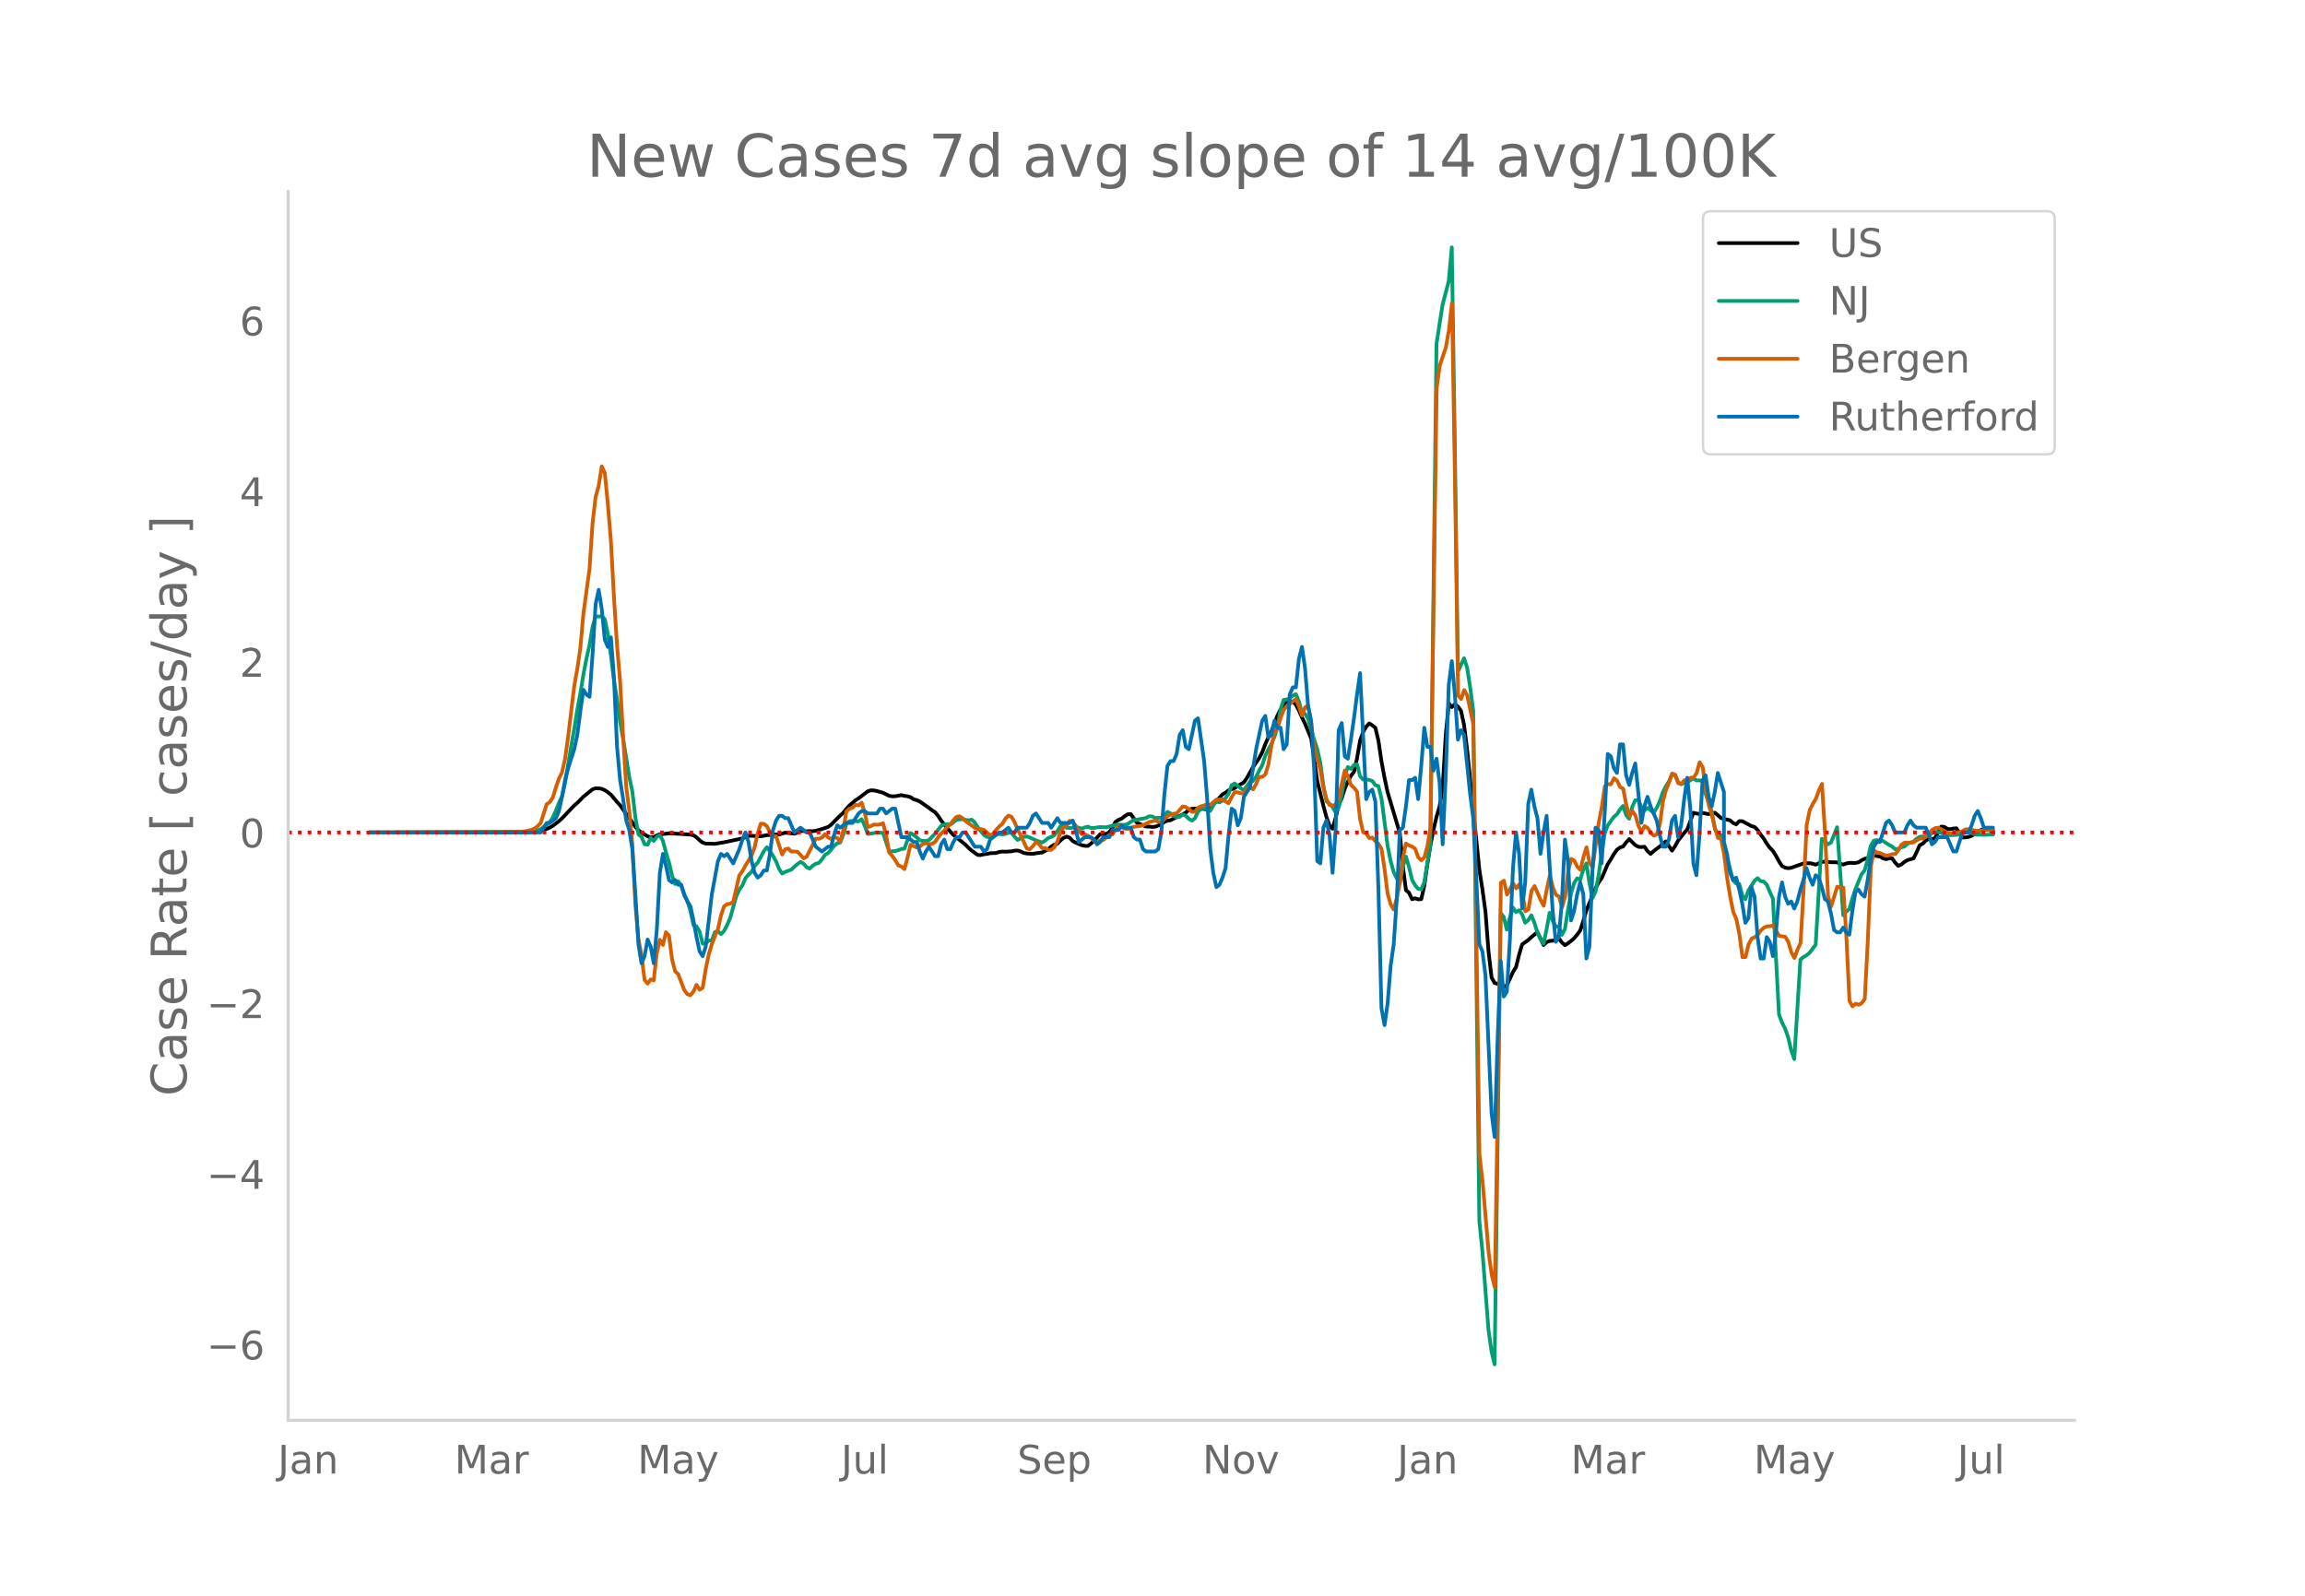 <svg height="864" viewBox="0 0 936 648" width="1248" xmlns="http://www.w3.org/2000/svg" xmlns:xlink="http://www.w3.org/1999/xlink"><defs><style>*{stroke-linecap:butt;stroke-linejoin:round}</style></defs><g id="figure_1"><path d="M0 648h936V0H0z" style="fill:#fff" id="patch_1"/><g id="axes_1"><path d="M117 576.72h725.4V77.76H117z" style="fill:none" id="patch_2"/><path clip-path="url(#pb5b07336a9)" d="m149.973 338.045 62.095-.139 6.21-.325 1.242-.177 1.242-.31 2.483-1.038 1.242-.725 2.484-1.897 1.242-1.119 4.968-5.229 1.242-1.062 2.483-2.495 3.726-3.033 1.242-.4 1.242.044 1.242.176 1.242.566 1.242.823 1.242.998 2.483 2.955 1.242 1.327 2.484 3.54 2.484 3.374 1.242 1.848 1.242 1.415 2.484 1.7 1.242.705 1.242.48 1.241-.067 1.242-.726 1.242-.499 1.242-.044 2.484-.325 4.968.258 3.725.263 1.242.263 1.242.84 1.242 1.195 1.242.96 1.242.398 3.726.08 3.725-.612 7.452-1.597 2.484-.997 1.242-.05 3.725.207 2.484-.47 2.484-.125 1.242-.137 1.242.02 2.484-.757 3.725.398 1.242-.392 1.242-.647 1.242-.045 1.242.122 1.242-.086 1.242.053 1.242-.178 2.484-.703 2.483-.845 1.242-.907 3.726-3.779 1.242-1.077 1.242-1.585 1.242-1.367 2.484-2.144 1.241-.774 3.726-2.853 1.242-.393 1.242.053 1.242.243 2.484.719 2.484 1.24 1.241.172 1.242-.019 2.484-.46 1.242.319 1.242.144 1.242.405 1.242.803 1.242.365 1.242.554 3.725 2.57 1.242.996 1.242.8 1.242 1.481 1.242 1.942 3.726 4.464 1.242 1.292 4.967 4.07 1.242 1.277 1.242 1.088 2.484 1.763 1.242.01 1.242-.331 1.242-.128 1.242-.295 2.483-.08 1.242-.442 1.242-.136 1.242.047 2.484-.147 1.242-.28 1.242-.047 1.242.358 1.242.625 1.242.232 2.483.15 1.242-.259 2.484-.298 2.484-1.33 1.242-1.117 1.242-.72 1.242-.389 1.242-1.336 1.241-1.042 1.242-.524 1.242.422 1.242 1.36 1.242.672 2.484 1.041 1.242.259 1.242.026 1.242-.964 1.242-1.134 2.483-2.666 2.484-.166 1.242-.62 1.242-1.93 1.242-2.299 1.242-.79 1.242-.518 1.242-.995 1.242-.768 1.241-.088 2.484 3.502 3.726 1.573 1.242-.003 1.242.155 1.242-.094 2.484-.95 1.241-1.01 1.242-.526 1.242-.144 2.484-1.279 1.242-.453 1.242-.623 1.242-.758 1.242-1.092 1.242-.46 1.242-.073 2.483.156 1.242-.025 1.242.364 1.242-.499 1.242-1.691 2.484-2.681 1.242-1.393 1.242-.704 1.242-.936 2.483-.928 1.242-.856 2.484-1.46 1.242-1.812 2.484-4.403 2.484-3.627 1.242-2.404 1.242-3.274 1.241-2.731 1.242-2.366 2.484-6.596 1.242-2.411 1.242-1.834 1.242-1.11 1.242-.38 1.242.195 1.242 1.208 1.242 2.392 1.241 2.825 1.242 2.531 2.484 6.038 1.242 8.259 1.242 9.077 2.484 9.987 1.242 4.553 1.242 3.425 1.242 1.311 1.241-4.42 1.242-5.337 1.242-2.67 1.242-3.856 1.242-2.909 1.242-2.32 1.242-1.588 1.242-5.507 1.242-7.228 1.242-3.475 1.242-2.118 1.242-1.363 1.241.787 1.242.991 1.242 5.265 1.242 8.463 1.242 6.614 1.242 5.82 4.968 16.67 1.242 13.526 1.241 9.604 1.242 1.022 1.242 2.64 1.242-.382 1.242.43 1.242-.06 1.242-5.423 1.242-8.835 1.242-7.67 1.242-6.259 1.242-5.262 1.241-4.287 1.242-7.412 1.242-21.401 1.242-12.99 1.242 1.525 1.242-1.15 1.242.94 1.242 1.738 1.242 5.718 1.242 9.996 3.725 36.63 1.242 12.121 1.242 7.966 1.242 9.114 1.242 16.17 1.242 10.58 1.242 2.236 1.242.322 1.242-.522 1.242 1.85 1.241-.723 2.484-5.39 1.242-2.043 1.242-4.998 1.242-4.208 2.484-1.76 1.242-1.167 2.484-2.043 2.483 5.241 1.242-1.182 1.242-.476 1.242-.074 1.242-.587 1.242-.334 1.242 1.648 1.242 1.048 1.242-.77 1.242-.94 1.242-1.088 1.241-1.477 1.242-1.715 1.242-3.824 1.242-4.272 3.726-9 1.242-2.34 1.242-1.749 2.484-5.747 1.241-1.875 1.242-2.18 1.242-1.738 1.242-.96 1.242-.356 1.242-1.69 1.242-1.32 2.484 2.424 1.242.69 1.242.098 1.241-.12 1.242 1.745 1.242 1.168 1.242-1.143 2.484-1.873 2.484-2.049 2.484 3.745 1.242-1.796 1.241-2.313 2.484-3.106 1.242-1.384 2.484-6.787 1.242.315 1.242.146 1.242-.411 2.484.491 2.483-.55 1.242.985 1.242 1.142 3.726.949 1.242 1.07 1.242.582 1.242-1.319 1.242.012 3.725 1.993 1.242.346 1.242 1.269 1.242 1.855 1.242 1.57 1.242 2.061 1.242 1.702 1.242 1.239 1.242 2.005 1.242 2.303 1.241 1.877 1.242.659 1.242.211 1.242-.168 4.968-1.772 2.484-.098 1.242.223 1.241.387 2.484-1.175 1.242-.037 2.484.216 2.484.038 1.242.626 1.242.281 1.242-.44 1.241-.24 2.484.025 1.242-.275 1.242-.784 1.242-.63 1.242-.308 1.242-.604 1.242-.354 2.484.336 1.241.744 1.242.363 1.242-.33 1.242-.04 1.242 1.785 1.242 1.296 1.242-.588 1.242-1.01 1.242-.756 2.484-.71 1.242-2.494 1.241-2.842 1.242-.644 1.242-1.243 1.242-.734 1.242.097 1.242-.263 2.484-4.75 1.242.057 1.242.786 1.242.206 1.241-.278 1.242-.11 1.242 1.742 1.242 2.004 1.242-.04 1.242-.187 1.242-.502 3.726-2.29 1.242-.459 1.241-.04 1.242.475 1.242 1.36h0" style="fill:none;stroke:#000;stroke-linecap:round;stroke-width:1.5" id="line2d_1"/><path clip-path="url(#pb5b07336a9)" d="m149.973 338.04 62.095-.098 3.726-.227 1.242-.187 1.242-.32 1.242-.474 2.484-1.772 1.241-1.1 1.242-1.927 1.242-2.787 1.242-3.15 1.242-2.579 1.242-5.418 2.484-14.994 1.242-6.961 1.242-7.783 1.242-6.744 1.241-7.607 1.242-6.45 1.242-5.523 1.242-7.427 1.242-4.138 2.484-.113 1.242 1.152 1.242 6.005 1.242 8.844 1.242 10.066 1.241 7.745 1.242 9.031 1.242 6.939 2.484 15.472 1.242 5.834 1.242 10.564 1.242 6.92 1.242.998 1.242 2.964 1.242.229 1.242-2.771 1.241 1.228 1.242-1.674 1.242-.709 1.242 2.365 1.242 4.64 1.242 4.144 1.242 5.35 1.242 3.367 1.242-1.1 1.242 1.713 1.242 4.112 1.241 2.152 1.242 4.116 1.242 5.699 1.242.51 1.242 2.081 1.242 4.945 1.242-.058 1.242-1.254 1.242.046 1.242-3.434 1.242-.37 1.241 1.186 1.242-1.272 1.242-2.394 1.242-2.86 2.484-8.862 1.242-2.661 1.242-1.716 1.242-2.95 1.242-1.453 1.242-1.133 1.241-2.353 1.242-1.34 2.484-4.659 1.242-1.622 1.242 1.529 1.242 1.946 1.242 2.251 1.242 3.114 1.242 1.837 1.242-.643 2.483-.95 1.242-1.196 1.242-1.04 1.242-.883 1.242.689 1.242 1.463 1.242.551 1.242-1.138 1.242-.842 1.242-.273 1.242-1.447 1.241-1.837 1.242-.733 1.242-1.397 1.242-1.57 1.242-1.026 1.242-.354 1.242-3.185 1.242-4.385 1.242-1.043 1.242-.125 2.483.19 1.242-.851 1.242 2.56 1.242 3.394 1.242-.124 2.484-.456 2.484.14 2.484 7.61 2.483-.24 1.242-.332 1.242-.494 1.242-.169 1.242-3.493 1.242-2.815 1.242.749 1.242.995 1.242 1.18 1.242.27 1.241.035 1.242-.342 2.484-2.588 2.484-3.177 1.242-.633 1.242-.034 1.242.154 2.484-1.94 1.241-.218 1.242-.09 1.242.335 1.242.125 1.242-.229 1.242 1.169 1.242 1.968 2.484 3.09 1.242.75 1.242.157 2.483-1.276 1.242-.063 1.242.185 1.242-.184 1.242-.503 1.242.05 1.242 1.522 1.242 1.346 2.484-1.326 1.242-.061 1.241.394 2.484 1.166 2.484.894 1.242-.764 1.242-1.083 1.242-.42 1.242-.683 1.242-1.65 1.242-1.987 1.241-.19 1.242.776 1.242.09 2.484-.252 1.242.114 1.242.406 1.242-.52 1.242-.292 1.242.555 1.242-.018 1.241-.239 1.242-.125 2.484.091 3.726-.997 1.242-.08 2.484.138 1.242-.4 2.483-1.688 1.242-.072 3.726-.673 1.242-.724 1.242.085 1.242.665 1.242-.153 1.242.068 1.241-.94 1.242-1.499 1.242.613 1.242.98 1.242.655 1.242-.24 1.242-.913 1.242.492 1.242 1.242 1.242.744 1.242-.933 1.242-2.721 1.241-1.19 1.242-.233 1.242.404 1.242.762 1.242-2.325 1.242-1.566 1.242.408 1.242-.729 1.242-1.015 1.242-1.841 1.242-3.386 1.241-.737 2.484 2.005 1.242.784 2.484-3.507 1.242-.34 1.242-1.62 1.242-2.549 1.242-2.153 1.242-3.902 1.241-2.54 1.242-2.237 1.242-2.88 1.242-3.985 1.242-7.182 1.242-3.822 1.242-.16 1.242-.574 1.242-.983 1.242-.641 1.242 2.944 1.241 4.703 1.242.335 1.242 2.054 1.242 4.62 2.484 7.687 1.242 5.544 1.242 9.3 1.242 6.38 1.242.936 1.242 1.32 1.241 2.22 1.242-1.93 1.242-5.065 1.242-7.897 1.242-3.527 1.242.733 1.242-1.545 1.242-.38 1.242 4.869 1.242 1.391 1.242-.072 1.242.241 1.241.428 1.242 1.686 1.242.38 1.242 4.99 2.484 19.177 1.242 6.31 1.242 4.445 1.242 2.557 1.242 1.852 1.242-6.567 1.241-4.118 1.242 4.154 1.242 5.257 1.242 2.185 1.242 1.523 1.242.143 1.242-2.89 2.484-15.22 2.484-203.525 2.483-15.837 2.484-9.43 1.242-13.781 1.242 80.61 1.242 91.681 2.484-5.42 1.242 3.734 1.242 8.004 1.241 9.523 2.484 207.19 1.242 12.22 2.484 32.07 1.242 8.83 1.242 5.158 2.484-183.279 1.242 1.648 1.241 5.116 1.242-5.03 1.242-3.941 1.242 1.863 1.242-.76 1.242 1.614 1.242 3.437 1.242-1.049 1.242-1.978 1.242 2.997 1.242 3.991 1.241 2.66 1.242 1.923 1.242-5.904 1.242-6.682 1.242 3.21 1.242 2.311 1.242.118 1.242 3.32 1.242-2.377 1.242-7.803 1.242-6.598 1.242-4.278 1.241-1.905 1.242.59 1.242-4.045 1.242-2.61 1.242 7.867 1.242 6.206 1.242-2.49 1.242-6.626 1.242-9.023 1.242-8.115 1.242-3.243 2.483-3.465 1.242-1.021 1.242-1.953 1.242-1.46 1.242 3.637 1.242 1.557 1.242-4.751 1.242-2.781 1.242-.034 1.242 2.82 1.241 1.356 1.242-1.011 1.242.922 1.242 1.146 1.242-1.998 1.242-2.761 1.242-3.587 1.242-2.494 1.242-1.915 1.242-2.812 1.242.101 1.241 2.884 1.242.916 1.242-.6 1.242-.176 2.484-1.724 1.242.967 1.242-.081 1.242.477 1.242 4.994 2.483 7.258 1.242 6.7 1.242 2.902 1.242-.082 4.968 18.367 1.242 1.3 1.242.155 1.242 4.634 1.242 1.632 1.241-3.587 2.484-3.927 1.242-1.081 1.242 1.224 1.242.145 1.242 1.24 1.242 2.994 1.242 2.655 2.484 47.103 1.241 3.27 1.242 2.505 1.242 3.457 1.242 5.339 1.242 3.533 2.484-40.405 1.242-.997 1.242-.723 1.242-1.023 2.483-3.29 2.484-42.96 1.242.811 1.242 1.35 1.242-.665 2.484-6.248 2.484 35.737 1.242-1.481 1.241-1.003 1.242-4.345 1.242-3.762 2.484-6.048 1.242-1.536 1.242-4.342 1.242-5.597 1.242-2.142 1.242-.276 2.483.378 2.484 1.614 1.242.65 1.242 1.09 1.242-.137 1.242-.602 1.242-.374 1.242-1.095 1.242-.503 1.242-.374 1.242-1.185 1.241-.758 1.242-.133 1.242.037 1.242-.424 1.242-1.007 1.242-.458 1.242.052 2.484.695 2.484.563 2.483-.131 1.242-.15 1.242-.477 1.242-.29 1.242.017 1.242.157 1.242.466 1.242.243 1.242-.038 1.242.074 3.725-.146h0" style="fill:none;stroke:#009e73;stroke-linecap:round;stroke-width:1.5" id="line2d_2"/><path clip-path="url(#pb5b07336a9)" d="m149.973 338.04 54.644-.095 4.967-.133 3.726-.247 2.484-.588 1.242-.53 1.242-.93 1.242-1.233 2.484-7.7 1.241-.872 1.242-1.878 1.242-4.077 1.242-3.585 1.242-2.522 1.242-5.462 1.242-8.97 2.484-20.578 1.242-6.998 1.242-8.478 1.241-13.958 2.484-18.226 1.242-18.624 1.242-10.564 1.242-4.57 1.242-7.852 1.242 2.617 1.242 12.745 1.242 15.077 1.242 22.93 1.241 19.23 1.242 14.585 1.242 22.758 1.242 20.065 1.242 9.71 1.242 13.75 1.242 24.542 1.242 13.977 1.242 6.449 1.242 10.07 1.242 1.536 1.242-1.706 1.241.379 1.242-10.943 1.242-5.52 1.242 2.087 1.242-5.177 1.242 1.46 1.242 9.615 1.242 4.818 1.242 1.137 2.484 6.506 1.241 1.63 1.242.437 1.242-1.517 1.242-2.712 1.242 1.972 1.242-.74 1.242-7.548 1.242-6.03 1.242-4.116 1.242-3.3 1.242-2.826 1.241-5.614 1.242-3.66 1.242-.892 1.242-.19 1.242-.777 2.484-10.753 1.242-1.67 1.242-2.275 2.484-4.078 1.241-3.394 1.242-5.576 1.242-3.964 1.242.057 1.242.91 1.242 2.485 1.242 1.84 1.242-.285 2.484 7.491 1.242-2.124 1.241-.284 1.242 1.232 1.242-.038 1.242.152 1.242 1.195 1.242 1.441 1.242-.645 3.726-7.34 1.242.02 1.242-.417 1.241-1.442 1.242 1.328 1.242.607 1.242-.816 1.242.455 1.242 1.423 1.242-4.59 1.242-7.624 1.242-1.119 1.242-.398 1.242-1.176 1.241.228 1.242-1.12 1.242 4.06 1.242 5.84 1.242-.36 1.242-.664 1.242.095 1.242-.114 1.242-.512 1.242 4.855 1.242 7.018 1.241 1.384 1.242 1.82 1.242 2.05 1.242.473 1.242 1.043 1.242-4.646 1.242-5.273 2.484 1.138 1.242-.341 1.242-1.024 1.241-.398 1.242.379 1.242-.057 1.242-.797 1.242-1.877 1.242-1.555 1.242-1.1 1.242-1.67 1.242-1.023 1.242-1.612 1.242-1.328 1.241-.285 1.242.778 1.242 1.195 3.726 2.693 1.242.569 1.242-.019 1.242.322 2.484 2.2 1.241-.569 1.242-1.63 1.242-1.423 1.242-.986 1.242-2.143 1.242-1.233 1.242.474 1.242 2.124 1.242 2.997 1.242 2.37 2.484 5.33 1.241.398 1.242-1.29 1.242-1.63 1.242.777 1.242 1.65 1.242-.038 1.242.74 1.242-.02 1.242-1.024 1.242-2.294 1.242-3.926 1.241-1.707 1.242-.872 1.242-1.935 1.242.247 1.242 1.706 1.242 2.106 1.242 1.346 1.242.02 1.242.644 1.242.853 1.242 1.176 1.241.588 1.242-.664 1.242-.246 2.484-2.03 1.242-.208 1.242-1.935 1.242-1.479 2.484 1.005 1.242.171 2.483-.872 2.484-.36 1.242-.266 2.484-1.309 2.484-.607 1.242.455 1.242.19 2.483-2.465 1.242-.645 1.242-.285 1.242-.151 2.484-2.845 1.242.227 1.242.854 1.242 1.1 1.242-.02 1.242-1.63 1.241-.588 1.242-.342 1.242-.512 1.242.323 2.484-2.181 2.484-.114 1.242.891 1.242.664 1.242-2.446 1.241-2.03 1.242.076 1.242.398 1.242-.018 1.242-1.821 1.242-.607 1.242.815 1.242-2.143 1.242-2.882 1.242-.02 1.242-.948 1.241-3.944 1.242-7.606 1.242-5.5 1.242-1.687 1.242-4.21 1.242-3.244 1.242-1.555 3.726-2.902 1.242 3.035 1.241 3.66 1.242-3.319 1.242-.796 1.242 7.055 1.242 9.862 1.242 4.95 1.242 4.134 1.242 7.245 1.242 4.78 1.242 2.389 1.242.208 1.241-.17 1.242-2.428 1.242-6.145 1.242-5.443 1.242 2.295 1.242 3.566 1.242 1.119 1.242 1.574 1.242 11.113 1.242 5.425 1.242.398 1.242 1.953 1.241-.19 1.242 1.442 1.242 1.119 1.242 1.896 1.242 8.307 1.242 9.9 1.242 4.438 1.242 2.086 1.242-4.532 1.242-6.202 1.242-10.298 1.241-5.747 1.242.74 1.242.493 1.242.853 1.242 3.49 1.242 1.214 1.242-1.1 1.242-4.514 1.242-7.358L583.4 157.66l1.241-9.199 2.484-7.396 1.242-7.017 1.242-11.02 1.242 73.681 1.242 85.648 1.242 1.48 1.242-3.623 1.242 2.238 2.483 11.72 2.484 174.937 1.242 10.602 2.484 29.055 1.242 8.933 1.242 5.082 1.242-77.568 1.242-86.786 1.242-.815 1.241 5.651 2.484-4.532 1.242 1.991 1.242-1.593 1.242 3.622 1.242 7.302 1.242-.74 1.242-7.529 1.242-1.991 2.483 5.69 1.242 2.332 1.242-6.695 1.242-5.632 1.242 4.798 1.242 3.091 1.242.664 1.242 4.362 1.242-4.305 1.242-10.26 1.242-5.064 1.242.664 1.241 2.56 1.242 1.233 1.242-5.235 1.242-3.926 1.242 6.316 1.242 1.859 2.484-18.15 1.242-6.43 1.242-8.401 1.242-.873 1.241.095 1.242-2.484 1.242 1.043 1.242 2.56 1.242.683 1.242 6.486 1.242 4.647 1.242-2.049 1.242 1.783 1.242 4.21 1.242 2.504 1.241-2.447 1.242.797 1.242 1.915 1.242 1.214 1.242-.569 1.242-4.115 1.242-9.37 1.242-4.513 1.242-3.091 1.242-3.604 1.242.55 1.241 3.395 1.242.303 1.242-1.517 1.242.209 1.242-1.214 1.242-.076 1.242-1.783 1.242-4.419 1.242 2.01 1.242 9.313 1.242 6.24 1.241 3.906 1.242 5.235 1.242 4.02 1.242.228 1.242 6.486 1.242 9.654 1.242 7.624 1.242 6.087 1.242 2.864 1.242 6.183 1.242 9.312 1.242-.076 1.241-5.158 1.242-2.333 1.242-.55 1.242-1.024 1.242-1.707 1.242-1.138 1.242-.531 1.242-.095 1.242-.247 2.484 4.173 2.483.398 1.242 2.067 1.242 4.249 1.242 2.275 1.242-3.394 1.242-2.693 1.242-21.697 1.242-26.286 1.242-5.955 1.242-2.541 1.241-2.049 1.242-3.394 1.242-2.694 1.242 19.971 1.242 25.698 1.242 4.097 2.484-8.023 1.242.323 1.242.057 1.242 20.463 1.241 25.547 1.242 2.238 1.242-1.081 1.242.417 1.242-.664 1.242-1.726 1.242-23.934 1.242-29.852 1.242-6.41 1.242.702 1.242.284 2.483 1.081 1.242-.208 1.242-.418 1.242-.057 1.242-1.63 1.242-2.163 1.242-.815 1.242-.057 1.242.095 1.242-.17 1.242-.892 1.241-.588 1.242-.152 1.242-.702 1.242-1.27 1.242-1.442 1.242-.74 1.242-.189 1.242.588 1.242.872 1.242.55 1.242.38 1.241-.038 1.242-.436 1.242-.095 1.242-.474 1.242-.664 1.242-.057 2.484.55 1.242.095 1.242-.076 1.242-.247 2.483.114 1.242-.152h0" style="fill:none;stroke:#d55e00;stroke-linecap:round;stroke-width:1.5" id="line2d_3"/><path clip-path="url(#pb5b07336a9)" d="M149.973 338.04h69.547l2.484-3.864h1.241l2.484-1.932 1.242-2.898 1.242-5.796 1.242-6.761 1.242-4.83 2.484-7.727 1.242-5.796 1.242-9.66 1.241-8.693 1.242 1.932 1.242.966 1.242-17.387 1.242-20.285 1.242-5.795 1.242 7.727 1.242 12.557 1.242 2.898 1.242-3.864 1.242 16.421 1.241 28.013 1.242 13.523 1.242 7.727 1.242 8.694 1.242 3.863 1.242 7.728 1.242 18.353 1.242 20.285 1.242 7.727 1.242-2.898 1.242-6.761 1.242 2.897 1.241 6.762 1.242-13.523 1.242-23.183 1.242-7.727 1.242 4.83 1.242 5.795 1.242.966 1.242-.966 1.242 1.932h1.242l1.242 3.864 1.241 2.898 1.242 1.932 1.242 5.795 1.242 6.762 1.242 5.795 1.242 1.932 1.242-3.864 2.484-21.25 2.484-13.523 1.241-2.898 1.242.966 1.242-.966 2.484 3.864 2.484-5.796 1.242-3.864 1.242-2.898 1.242 3.864 1.242 7.728 1.241 4.83 1.242 1.931 1.242-.966 1.242-1.932h1.242l1.242-6.761 1.242-9.66 1.242-3.863 1.242-1.932h1.242l1.242.966h1.241l2.484 5.795 2.484-1.931 2.484 1.931h1.242l2.484 5.796 2.484 1.932 2.483-1.932h1.242l1.242-4.83 1.242-3.863 1.242.966 2.484-1.932h2.484l2.483-3.864 1.242-.966h1.242l1.242.966h3.726l1.242-1.932h1.242l1.242 1.932 2.483-1.932h1.242l2.484 11.591h2.484l2.484 1.932h1.242l1.242 3.864 1.242 2.898 1.241-2.898 1.242-1.932 2.484 3.864h1.242l1.242-4.83 1.242-1.932 1.242 3.864h1.242l1.242-2.898 1.242-1.932h1.241l1.242-1.932h1.242l3.726 5.796h2.484l1.242 1.932 1.242-.966 1.242-3.864 3.725-2.898h1.242l2.484-1.931 1.242 1.931h1.242l1.242-1.931h3.726l1.241-1.932 1.242-2.898 1.242-.966 2.484 3.864h2.484l1.242 1.932 2.484-3.864 1.242 1.932h3.725l1.242-.966 1.242 3.863 1.242 4.83 2.484-1.932h2.484l1.242.966 1.241 1.932 1.242-.966 1.242-1.932h2.484l1.242-2.898h2.484l1.242-1.931 1.242.966h2.483l1.242 3.863 1.242.966h1.242l1.242 3.864 1.242.966h3.726l1.242-.966 1.242-6.762 1.241-15.455 1.242-11.59 1.242-1.933h1.242l1.242-2.898 1.242-7.727 1.242-1.932 1.242 6.762 1.242.966 2.484-11.592 1.242-.966 2.483 17.387 1.242 15.455 1.242 20.285 1.242 9.66 1.242 5.795 1.242-.966 1.242-2.898 1.242-3.863 1.242-13.524 1.242-10.625 1.241.966 1.242 5.796 1.242-2.898 1.242-8.694 2.484-3.863 2.484-15.455 2.484-11.592 1.242-1.932 1.241 8.694 1.242-.966 1.242-5.796 1.242 2.898h1.242l1.242 8.694 1.242-1.932 1.242-20.285 1.242-2.898h1.242l1.242-11.591 1.241-4.83 1.242 8.694 1.242 15.455 1.242 5.795 1.242 20.285 1.242 36.706 1.242.966 1.242-14.49 1.242-2.897 1.242 5.795 1.242 15.455 1.241-17.387 1.242-40.569 1.242-2.898 1.242 13.523 1.242.966 1.242-7.727 1.242-8.694 1.242-9.659 1.242-8.693 2.484 51.194 1.242-2.898 1.241-.965 1.242 4.83 1.242 35.739 1.242 48.297 1.242 6.761 1.242-8.693 1.242-15.455 1.242-8.693 1.242-18.353 1.242-28.013 1.242-.965 1.241-8.694 1.242-10.625h1.242l1.242-.966 1.242 8.693 1.242-13.523 1.242-15.455 1.242 7.728h1.242l1.242 9.659 1.242-4.83 1.241 9.66 1.242 25.114 1.242-27.046 1.242-37.672 1.242-9.66 1.242 13.524 1.242 18.353 1.242-3.864 1.242 1.932 2.484 24.148 1.241 9.66 1.242 24.148 1.242 27.047 1.242 2.897 1.242 9.66 2.484 56.024 1.242 9.66 1.242-40.57 1.242-30.91 1.242 14.49 1.241-1.933 1.242-21.25 1.242-28.978 1.242-14.49 1.242 8.694 1.242 22.216 1.242-10.625 1.242-31.876 1.242-5.795 1.242 6.761 1.242 4.83 1.241 14.489 1.242-8.694 1.242-6.761 1.242 20.285 1.242 18.352 1.242 12.558 1.242-1.932 1.242-14.49 1.242-25.114 1.242 8.694 1.242 24.148 1.242-3.864 1.241-6.761 1.242-4.83 1.242 4.83 1.242 26.08 1.242-4.83 1.242-30.91 1.242-17.386 1.242.965 1.242 13.524 1.242-20.285 1.242-24.149 1.241.966 1.242 4.83 1.242 1.932 1.242-11.591h1.242l1.242 12.557 1.242 3.864 1.242-4.83 1.242-3.864 2.484 24.149 1.241-6.762 1.242-3.864 1.242 3.864 2.484 5.796 1.242 5.795 1.242 4.83h1.242l1.242-2.898 1.242-7.727 1.242-1.932 1.241 8.693 1.242-4.83 1.242-10.625 1.242-8.693 1.242 12.557 1.242 22.217 1.242 4.83 1.242-16.422 1.242-22.216 1.242-1.932 1.242 8.693 1.241 3.864 1.242-5.796 1.242-7.727 2.484 7.727v20.285l1.242 4.83 1.242 7.727 1.242 2.898 1.242-.966 1.242 4.83 1.242 5.796 1.242 7.727 1.241-1.932 1.242-12.557 1.242 3.864 1.242 16.42 1.242 8.694h1.242l1.242-8.693 1.242 1.932 1.242 5.795 1.242-9.66 1.242-14.488 1.241-5.796 1.242 5.796 1.242 2.898 1.242-.966 1.242 2.897 1.242-2.897 1.242-4.83 1.242-3.864 1.242-4.83 1.242 3.864 1.242 2.898 1.241-3.864 1.242.966 1.242 3.864 1.242 4.83 1.242.966 1.242 4.83 1.242 6.76 1.242.967h1.242l1.242-1.932 1.242 1.932 1.241.966 1.242-9.66 1.242-7.727 1.242-.966 1.242 1.932 1.242.966 1.242-6.762 1.242-8.693 1.242-4.83 1.242-1.932h1.242l2.483-7.727 1.242-.966 1.242 1.932 1.242 2.897h3.726l1.242-2.897 1.242-1.932 1.242 1.932 1.242.966h3.725l1.242 2.897 1.242 3.864 1.242-.966 1.242-1.932h3.726l2.483 5.796h1.242l2.484-7.728h2.484l1.242-2.897 1.242-3.864 1.242-1.932 1.242 2.898 1.242 3.864h3.725" style="fill:none;stroke:#0072b2;stroke-linecap:round;stroke-width:1.5" id="line2d_4"/><path clip-path="url(#pb5b07336a9)" d="M117 338.04h725.4" style="fill:none;stroke:red;stroke-dasharray:1.5,2.475;stroke-dashoffset:0;stroke-width:1.5" id="line2d_5"/><path d="M117 576.72V77.76" style="fill:none;stroke:#d3d3d3;stroke-linecap:square;stroke-linejoin:miter;stroke-width:1.25" id="patch_3"/><path d="M117 576.72h725.4" style="fill:none;stroke:#d3d3d3;stroke-linecap:square;stroke-linejoin:miter;stroke-width:1.25" id="patch_4"/><g id="matplotlib.axis_1"><g id="xtick_1"><g style="fill:#696969" transform="matrix(.16 0 0 -.16 112.802 598.378)" id="text_1"><defs><path d="M9.813 72.906h9.859V5.078q0-13.187-5-19.14-5-5.954-16.094-5.954h-3.75v8.297h3.078q6.531 0 9.219 3.672Q9.813-4.39 9.813 5.078z" id="DejaVuSans-74"/><path d="M34.281 27.484q-10.89 0-15.093-2.484-4.204-2.484-4.204-8.5 0-4.781 3.157-7.594 3.156-2.797 8.562-2.797 7.485 0 12 5.297 4.516 5.297 4.516 14.078v2zm17.922 3.72V0H43.22v8.297Q40.14 3.328 35.547.953q-4.594-2.375-11.234-2.375-8.391 0-13.36 4.719Q6 8.016 6 15.922q0 9.219 6.172 13.906 6.187 4.688 18.437 4.688h12.61v.89q0 6.203-4.078 9.594-4.078 3.39-11.453 3.39-4.688 0-9.141-1.124-4.438-1.125-8.531-3.375v8.312q4.921 1.906 9.562 2.844 4.64.953 9.031.953 11.875 0 17.735-6.156 5.86-6.14 5.86-18.64z" id="DejaVuSans-97"/><path d="M54.89 33.016V0h-8.984v32.719q0 7.765-3.031 11.61-3.031 3.858-9.078 3.858-7.281 0-11.484-4.64-4.204-4.625-4.204-12.64V0H9.08v54.688h9.03v-8.5q3.235 4.937 7.594 7.374Q30.078 56 35.797 56q9.422 0 14.25-5.828 4.844-5.828 4.844-17.156z" id="DejaVuSans-110"/></defs><use xlink:href="#DejaVuSans-74"/><use x="29.492" xlink:href="#DejaVuSans-97"/><use x="90.771" xlink:href="#DejaVuSans-110"/></g></g><g id="xtick_2"><g style="fill:#696969" transform="matrix(.16 0 0 -.16 184.555 598.378)" id="text_2"><defs><path d="M9.813 72.906h14.703l18.593-49.61 18.703 49.61h14.704V0H66.89v64.016l-18.797-50h-9.907l-18.796 50V0H9.813z" id="DejaVuSans-77"/><path d="M41.11 46.297q-1.516.875-3.297 1.281Q36.03 48 33.89 48q-7.625 0-11.703-4.953-4.079-4.953-4.079-14.234V0H9.08v54.688h9.03v-8.5q2.844 4.984 7.375 7.39Q30.031 56 36.531 56q.922 0 2.047-.125 1.125-.11 2.484-.36z" id="DejaVuSans-114"/></defs><use xlink:href="#DejaVuSans-77"/><use x="86.279" xlink:href="#DejaVuSans-97"/><use x="147.559" xlink:href="#DejaVuSans-114"/></g></g><g id="xtick_3"><g style="fill:#696969" transform="matrix(.16 0 0 -.16 258.866 598.378)" id="text_3"><defs><path d="M32.172-5.078q-3.797-9.766-7.422-12.735-3.61-2.984-9.656-2.984H7.906v7.516h5.282q3.703 0 5.75 1.765Q21-9.766 23.483-3.219l1.61 4.094-22.11 53.813H12.5l17.094-42.766 17.093 42.766h9.516z" id="DejaVuSans-121"/></defs><use xlink:href="#DejaVuSans-77"/><use x="86.279" xlink:href="#DejaVuSans-97"/><use x="147.559" xlink:href="#DejaVuSans-121"/></g></g><g id="xtick_4"><g style="fill:#696969" transform="matrix(.16 0 0 -.16 341.51 598.378)" id="text_4"><defs><path d="M8.5 21.578v33.11h8.984V21.922q0-7.766 3.016-11.656 3.031-3.875 9.094-3.875 7.265 0 11.484 4.64 4.234 4.64 4.234 12.656v31h8.985V0h-8.984v8.406Q42.047 3.422 37.718 1q-4.313-2.422-10.032-2.422-9.421 0-14.312 5.86Q8.5 10.296 8.5 21.578zM31.11 56z" id="DejaVuSans-117"/><path d="M9.422 75.984h8.984V0H9.422z" id="DejaVuSans-108"/></defs><use xlink:href="#DejaVuSans-74"/><use x="29.492" xlink:href="#DejaVuSans-117"/><use x="92.871" xlink:href="#DejaVuSans-108"/></g></g><g id="xtick_5"><g style="fill:#696969" transform="matrix(.16 0 0 -.16 413.08 598.378)" id="text_5"><defs><path d="M53.516 70.516V60.89q-5.61 2.687-10.594 4-4.984 1.328-9.625 1.328-8.047 0-12.422-3.125t-4.375-8.89q0-4.845 2.906-7.313 2.907-2.453 11.016-3.97l5.953-1.218q11.031-2.11 16.281-7.406 5.25-5.297 5.25-14.172 0-10.61-7.11-16.078-7.093-5.469-20.812-5.469-5.172 0-11.015 1.172Q13.14.922 6.89 3.219v10.156q6-3.36 11.765-5.078 5.766-1.703 11.328-1.703 8.438 0 13.032 3.312 4.593 3.328 4.593 9.485 0 5.359-3.297 8.39-3.296 3.032-10.812 4.547L27.484 33.5q-11.03 2.188-15.968 6.875-4.922 4.688-4.922 13.047 0 9.672 6.812 15.234 6.813 5.563 18.766 5.563 5.14 0 10.453-.938 5.328-.922 10.89-2.765z" id="DejaVuSans-83"/><path d="M56.203 29.594v-4.39H14.891q.593-9.282 5.593-14.142 5-4.859 13.938-4.859 5.172 0 10.031 1.266 4.86 1.265 9.656 3.812v-8.5Q49.266.734 44.187-.344 39.11-1.422 33.892-1.422q-13.094 0-20.735 7.61-7.64 7.625-7.64 20.625 0 13.421 7.25 21.296Q20.016 56 32.328 56q11.031 0 17.453-7.11 6.422-7.093 6.422-19.296zm-8.984 2.64q-.094 7.36-4.125 11.75-4.032 4.407-10.672 4.407-7.516 0-12.031-4.25-4.516-4.25-5.203-11.97z" id="DejaVuSans-101"/><path d="M18.11 8.203v-29H9.077v75.484h9.031v-8.296q2.844 4.875 7.157 7.234Q29.594 56 35.594 56q9.968 0 16.187-7.906 6.235-7.907 6.235-20.797T51.78 6.484q-6.218-7.906-16.187-7.906-6 0-10.328 2.375-4.313 2.375-7.157 7.25zm30.578 19.094q0 9.906-4.079 15.547-4.078 5.64-11.203 5.64-7.14 0-11.218-5.64-4.079-5.64-4.079-15.547 0-9.906 4.078-15.547 4.079-5.64 11.22-5.64 7.124 0 11.202 5.64t4.078 15.547z" id="DejaVuSans-112"/></defs><use xlink:href="#DejaVuSans-83"/><use x="63.477" xlink:href="#DejaVuSans-101"/><use x="125" xlink:href="#DejaVuSans-112"/></g></g><g id="xtick_6"><g style="fill:#696969" transform="matrix(.16 0 0 -.16 488.302 598.378)" id="text_6"><defs><path d="M9.813 72.906h13.28l32.329-60.984v60.984h9.562V0h-13.28L19.39 60.984V0H9.813z" id="DejaVuSans-78"/><path d="M30.61 48.39q-7.22 0-11.422-5.64-4.204-5.64-4.204-15.453 0-9.813 4.172-15.453 4.188-5.64 11.453-5.64 7.188 0 11.375 5.655 4.203 5.672 4.203 15.438 0 9.719-4.203 15.406-4.187 5.688-11.375 5.688zm0 7.61q11.718 0 18.406-7.625 6.703-7.61 6.703-21.078 0-13.422-6.703-21.078-6.688-7.64-18.407-7.64-11.765 0-18.437 7.64-6.656 7.656-6.656 21.078 0 13.469 6.656 21.078Q18.844 56 30.609 56z" id="DejaVuSans-111"/><path d="M2.984 54.688H12.5L29.594 8.797l17.093 45.89h9.516L35.687 0H23.485z" id="DejaVuSans-118"/></defs><use xlink:href="#DejaVuSans-78"/><use x="74.805" xlink:href="#DejaVuSans-111"/><use x="135.986" xlink:href="#DejaVuSans-118"/></g></g><g id="xtick_7"><g style="fill:#696969" transform="matrix(.16 0 0 -.16 567.341 598.378)" id="text_7"><use xlink:href="#DejaVuSans-74"/><use x="29.492" xlink:href="#DejaVuSans-97"/><use x="90.771" xlink:href="#DejaVuSans-110"/></g></g><g id="xtick_8"><g style="fill:#696969" transform="matrix(.16 0 0 -.16 637.853 598.378)" id="text_8"><use xlink:href="#DejaVuSans-77"/><use x="86.279" xlink:href="#DejaVuSans-97"/><use x="147.559" xlink:href="#DejaVuSans-114"/></g></g><g id="xtick_9"><g style="fill:#696969" transform="matrix(.16 0 0 -.16 712.163 598.378)" id="text_9"><use xlink:href="#DejaVuSans-77"/><use x="86.279" xlink:href="#DejaVuSans-97"/><use x="147.559" xlink:href="#DejaVuSans-121"/></g></g><g id="xtick_10"><g style="fill:#696969" transform="matrix(.16 0 0 -.16 794.807 598.378)" id="text_10"><use xlink:href="#DejaVuSans-74"/><use x="29.492" xlink:href="#DejaVuSans-117"/><use x="92.871" xlink:href="#DejaVuSans-108"/></g></g></g><g id="matplotlib.axis_2"><g id="ytick_1"><g style="fill:#696969" transform="matrix(.16 0 0 -.16 83.912 552.03)" id="text_11"><defs><path d="M10.594 35.5h62.593v-8.297H10.594z" id="DejaVuSans-8722"/><path d="M33.016 40.375q-6.641 0-10.532-4.547-3.875-4.531-3.875-12.437 0-7.86 3.875-12.438 3.891-4.562 10.532-4.562 6.64 0 10.515 4.562 3.875 4.578 3.875 12.438 0 7.906-3.875 12.437-3.875 4.547-10.515 4.547zm19.578 30.922v-8.984q-3.719 1.75-7.5 2.671-3.782.938-7.5.938-9.766 0-14.922-6.594-5.14-6.594-5.875-19.922 2.875 4.25 7.219 6.516 4.359 2.266 9.578 2.266 10.984 0 17.36-6.672 6.374-6.657 6.374-18.125 0-11.235-6.64-18.032-6.641-6.78-17.672-6.78-12.657 0-19.344 9.687-6.688 9.703-6.688 28.109 0 17.281 8.204 27.563 8.203 10.28 22.015 10.28 3.719 0 7.5-.734t7.89-2.187z" id="DejaVuSans-54"/></defs><use xlink:href="#DejaVuSans-8722"/><use x="83.789" xlink:href="#DejaVuSans-54"/></g></g><g id="ytick_2"><g style="fill:#696969" transform="matrix(.16 0 0 -.16 83.912 482.726)" id="text_12"><defs><path d="M37.797 64.313 12.89 25.39h24.906zm-2.594 8.593H47.61V25.391h10.407v-8.203H47.609V0h-9.812v17.188H4.89v9.515z" id="DejaVuSans-52"/></defs><use xlink:href="#DejaVuSans-8722"/><use x="83.789" xlink:href="#DejaVuSans-52"/></g></g><g id="ytick_3"><g style="fill:#696969" transform="matrix(.16 0 0 -.16 83.912 413.422)" id="text_13"><defs><path d="M19.188 8.297h34.421V0H7.33v8.297q5.609 5.812 15.296 15.594 9.703 9.797 12.188 12.64 4.734 5.313 6.609 9 1.89 3.688 1.89 7.25 0 5.813-4.078 9.469-4.078 3.672-10.625 3.672-4.64 0-9.797-1.61-5.14-1.609-11-4.89v9.969Q13.767 71.78 18.938 73q5.188 1.219 9.485 1.219 11.328 0 18.062-5.672 6.735-5.656 6.735-15.125 0-4.5-1.688-8.531-1.672-4.016-6.125-9.485-1.218-1.422-7.765-8.187-6.532-6.766-18.453-18.922z" id="DejaVuSans-50"/></defs><use xlink:href="#DejaVuSans-8722"/><use x="83.789" xlink:href="#DejaVuSans-50"/></g></g><g id="ytick_4"><g style="fill:#696969" transform="matrix(.16 0 0 -.16 97.32 344.118)" id="text_14"><defs><path d="M31.781 66.406q-7.61 0-11.453-7.5Q16.5 51.422 16.5 36.375q0-14.984 3.828-22.484 3.844-7.5 11.453-7.5 7.672 0 11.5 7.5 3.844 7.5 3.844 22.484 0 15.047-3.844 22.531-3.828 7.5-11.5 7.5zm0 7.813q12.266 0 18.735-9.703 6.468-9.688 6.468-28.141 0-18.406-6.468-28.11-6.47-9.687-18.735-9.687-12.25 0-18.718 9.688-6.47 9.703-6.47 28.109 0 18.453 6.47 28.14Q19.53 74.22 31.78 74.22z" id="DejaVuSans-48"/></defs><use xlink:href="#DejaVuSans-48"/></g></g><g id="ytick_5"><use xlink:href="#DejaVuSans-50" style="fill:#696969" transform="matrix(.16 0 0 -.16 97.32 274.814)" id="text_15"/></g><g id="ytick_6"><use xlink:href="#DejaVuSans-52" style="fill:#696969" transform="matrix(.16 0 0 -.16 97.32 205.51)" id="text_16"/></g><g id="ytick_7"><use xlink:href="#DejaVuSans-54" style="fill:#696969" transform="matrix(.16 0 0 -.16 97.32 136.206)" id="text_17"/></g><g style="fill:#696969" transform="matrix(0 -.2 -.2 0 75.753 445.117)" id="text_18"><defs><path d="M64.406 67.281v-10.39q-4.984 4.64-10.625 6.922-5.64 2.296-11.984 2.296-12.5 0-19.14-7.64-6.641-7.64-6.641-22.094 0-14.406 6.64-22.047 6.64-7.64 19.14-7.64 6.345 0 11.985 2.296 5.64 2.297 10.625 6.938V5.609Q59.234 2.094 53.437.33q-5.78-1.75-12.218-1.75-16.563 0-26.094 10.124-9.516 10.14-9.516 27.672 0 17.578 9.516 27.703 9.531 10.14 26.094 10.14 6.531 0 12.312-1.734 5.797-1.734 10.875-5.203z" id="DejaVuSans-67"/><path d="M44.281 53.078v-8.5q-3.797 1.953-7.906 2.922-4.094.984-8.5.984-6.688 0-10.031-2.047-3.344-2.046-3.344-6.156 0-3.125 2.39-4.906 2.391-1.781 9.626-3.39l3.078-.688q9.562-2.047 13.593-5.781 4.032-3.735 4.032-10.422 0-7.625-6.032-12.078-6.03-4.438-16.578-4.438-4.39 0-9.156.86Q10.688.296 5.422 2v9.281q4.984-2.594 9.812-3.89 4.829-1.282 9.579-1.282 6.343 0 9.75 2.172 3.421 2.172 3.421 6.125 0 3.656-2.468 5.61-2.453 1.953-10.813 3.765l-3.125.735q-8.344 1.75-12.062 5.39-3.704 3.64-3.704 9.985 0 7.718 5.47 11.906Q16.75 56 26.811 56q4.97 0 9.36-.734 4.406-.72 8.11-2.188z" id="DejaVuSans-115"/><path d="M44.39 34.188q3.172-1.079 6.172-4.594 3-3.516 6.032-9.672L66.609 0H56l-9.313 18.703q-3.624 7.328-7.015 9.719-3.39 2.39-9.25 2.39h-10.75V0h-9.86v72.906h22.266q12.5 0 18.656-5.234 6.157-5.219 6.157-15.766 0-6.89-3.203-11.437-3.204-4.532-9.297-6.282zM19.673 64.797V38.922h12.406q7.125 0 10.766 3.297 3.64 3.297 3.64 9.687 0 6.39-3.64 9.64-3.64 3.25-10.766 3.25z" id="DejaVuSans-82"/><path d="M18.313 70.219V54.688h18.5v-6.985h-18.5V18.016q0-6.688 1.828-8.594 1.828-1.906 7.453-1.906h9.218V0h-9.218q-10.407 0-14.36 3.875-3.953 3.89-3.953 14.14v29.688H2.687v6.984h6.594V70.22z" id="DejaVuSans-116"/><path d="M8.594 75.984h20.703V69H17.578V-6.203h11.719v-6.984H8.594z" id="DejaVuSans-91"/><path d="M48.781 52.594v-8.407q-3.812 2.11-7.64 3.157-3.828 1.047-7.735 1.047-8.75 0-13.593-5.547-4.829-5.532-4.829-15.547 0-10.016 4.829-15.563 4.843-5.53 13.593-5.53 3.907 0 7.735 1.046 3.828 1.047 7.64 3.156V2.094Q45.016.344 40.984-.531q-4.015-.89-8.562-.89-12.36 0-19.64 7.765-7.266 7.765-7.266 20.953 0 13.375 7.343 21.031Q20.22 56 33.016 56q4.14 0 8.093-.86 3.953-.843 7.672-2.546z" id="DejaVuSans-99"/><path d="M25.39 72.906h8.297L8.297-9.28H0z" id="DejaVuSans-47"/><path d="M45.406 46.39v29.594h8.985V0h-8.985v8.203Q42.578 3.328 38.25.953q-4.313-2.375-10.375-2.375-9.906 0-16.14 7.906-6.22 7.922-6.22 20.813 0 12.89 6.22 20.797Q17.968 56 27.874 56q6.063 0 10.375-2.375 4.328-2.36 7.156-7.234zm-30.61-19.093q0-9.906 4.079-15.547 4.078-5.64 11.203-5.64 7.125 0 11.219 5.64 4.11 5.64 4.11 15.547 0 9.906-4.11 15.547-4.094 5.64-11.219 5.64-7.125 0-11.203-5.64-4.078-5.64-4.078-15.547z" id="DejaVuSans-100"/><path d="M30.422 75.984v-89.171H9.719v6.984H21.39V69H9.719v6.984z" id="DejaVuSans-93"/></defs><use xlink:href="#DejaVuSans-67"/><use x="69.824" xlink:href="#DejaVuSans-97"/><use x="131.104" xlink:href="#DejaVuSans-115"/><use x="183.203" xlink:href="#DejaVuSans-101"/><use x="244.727" xlink:href="#DejaVuSans-32"/><use x="276.514" xlink:href="#DejaVuSans-82"/><use x="343.746" xlink:href="#DejaVuSans-97"/><use x="405.025" xlink:href="#DejaVuSans-116"/><use x="444.234" xlink:href="#DejaVuSans-101"/><use x="505.758" xlink:href="#DejaVuSans-32"/><use x="537.545" xlink:href="#DejaVuSans-91"/><use x="576.559" xlink:href="#DejaVuSans-32"/><use x="608.346" xlink:href="#DejaVuSans-99"/><use x="663.326" xlink:href="#DejaVuSans-97"/><use x="724.605" xlink:href="#DejaVuSans-115"/><use x="776.705" xlink:href="#DejaVuSans-101"/><use x="838.229" xlink:href="#DejaVuSans-115"/><use x="890.328" xlink:href="#DejaVuSans-47"/><use x="924.02" xlink:href="#DejaVuSans-100"/><use x="987.496" xlink:href="#DejaVuSans-97"/><use x="1048.775" xlink:href="#DejaVuSans-121"/><use x="1107.955" xlink:href="#DejaVuSans-32"/><use x="1139.742" xlink:href="#DejaVuSans-93"/></g></g><g style="fill:#696969" transform="matrix(.24 0 0 -.24 238.224 71.76)" id="text_19"><defs><path d="M4.203 54.688h8.985l11.234-42.672 11.172 42.672h10.593l11.235-42.672 11.187 42.672h8.985L63.28 0H52.688L40.922 44.828 29.109 0H18.5z" id="DejaVuSans-119"/><path d="M8.203 72.906h46.875v-4.203L28.61 0H18.312L43.22 64.594H8.203z" id="DejaVuSans-55"/><path d="M45.406 27.984q0 9.766-4.031 15.125-4.016 5.375-11.297 5.375-7.219 0-11.25-5.375-4.031-5.359-4.031-15.125 0-9.718 4.031-15.093t11.25-5.375q7.281 0 11.297 5.375 4.031 5.375 4.031 15.093zm8.985-21.203q0-13.953-6.203-20.765Q42-20.797 29.203-20.797q-4.734 0-8.937.703-4.203.703-8.157 2.172v8.735q3.954-2.141 7.813-3.157 3.86-1.031 7.86-1.031 8.843 0 13.234 4.61 4.39 4.609 4.39 13.937v4.453q-2.781-4.844-7.125-7.234Q33.938 0 27.875 0 17.828 0 11.672 7.656q-6.156 7.672-6.156 20.328 0 12.688 6.156 20.344Q17.828 56 27.875 56q6.063 0 10.406-2.39 4.344-2.391 7.125-7.22v8.297h8.985z" id="DejaVuSans-103"/><path d="M37.11 75.984V68.5h-8.594q-4.828 0-6.72-1.953-1.874-1.953-1.874-7.031v-4.828h14.797v-6.985H19.922V0H10.89v47.703H2.297v6.984h8.594V58.5q0 9.125 4.25 13.297 4.25 4.187 13.468 4.187z" id="DejaVuSans-102"/><path d="M12.406 8.297h16.11v55.625l-17.532-3.516v8.985l17.438 3.515h9.86V8.296H54.39V0H12.406z" id="DejaVuSans-49"/><path d="M9.813 72.906h9.859V42.094L52.39 72.906h12.703L28.906 38.922 67.672 0H54.688L19.672 35.11V0h-9.86z" id="DejaVuSans-75"/></defs><use xlink:href="#DejaVuSans-78"/><use x="74.805" xlink:href="#DejaVuSans-101"/><use x="136.328" xlink:href="#DejaVuSans-119"/><use x="218.115" xlink:href="#DejaVuSans-32"/><use x="249.902" xlink:href="#DejaVuSans-67"/><use x="319.727" xlink:href="#DejaVuSans-97"/><use x="381.006" xlink:href="#DejaVuSans-115"/><use x="433.105" xlink:href="#DejaVuSans-101"/><use x="494.629" xlink:href="#DejaVuSans-115"/><use x="546.729" xlink:href="#DejaVuSans-32"/><use x="578.516" xlink:href="#DejaVuSans-55"/><use x="642.139" xlink:href="#DejaVuSans-100"/><use x="705.615" xlink:href="#DejaVuSans-32"/><use x="737.402" xlink:href="#DejaVuSans-97"/><use x="798.682" xlink:href="#DejaVuSans-118"/><use x="857.861" xlink:href="#DejaVuSans-103"/><use x="921.338" xlink:href="#DejaVuSans-32"/><use x="953.125" xlink:href="#DejaVuSans-115"/><use x="1005.225" xlink:href="#DejaVuSans-108"/><use x="1033.008" xlink:href="#DejaVuSans-111"/><use x="1094.189" xlink:href="#DejaVuSans-112"/><use x="1157.666" xlink:href="#DejaVuSans-101"/><use x="1219.189" xlink:href="#DejaVuSans-32"/><use x="1250.977" xlink:href="#DejaVuSans-111"/><use x="1312.158" xlink:href="#DejaVuSans-102"/><use x="1347.363" xlink:href="#DejaVuSans-32"/><use x="1379.15" xlink:href="#DejaVuSans-49"/><use x="1442.773" xlink:href="#DejaVuSans-52"/><use x="1506.396" xlink:href="#DejaVuSans-32"/><use x="1538.184" xlink:href="#DejaVuSans-97"/><use x="1599.463" xlink:href="#DejaVuSans-118"/><use x="1658.643" xlink:href="#DejaVuSans-103"/><use x="1722.119" xlink:href="#DejaVuSans-47"/><use x="1755.811" xlink:href="#DejaVuSans-49"/><use x="1819.434" xlink:href="#DejaVuSans-48"/><use x="1883.057" xlink:href="#DejaVuSans-48"/><use x="1946.68" xlink:href="#DejaVuSans-75"/></g><g id="legend_1"><path d="M694.75 184.5H831.2q3.2 0 3.2-3.2V88.96q0-3.2-3.2-3.2H694.75q-3.2 0-3.2 3.2v92.34q0 3.2 3.2 3.2z" style="fill:none;opacity:.8;stroke:#ccc;stroke-linejoin:miter" id="patch_5"/><path d="M697.95 98.718h32" style="fill:none;stroke:#000;stroke-linecap:round;stroke-width:1.5" id="line2d_6"/><g style="fill:#696969" transform="matrix(.16 0 0 -.16 742.75 104.317)" id="text_20"><defs><path d="M8.688 72.906h9.921V28.61q0-11.718 4.235-16.875 4.25-5.14 13.781-5.14 9.469 0 13.719 5.14 4.25 5.157 4.25 16.875v44.297H64.5V27.391q0-14.25-7.063-21.532-7.046-7.28-20.812-7.28-13.828 0-20.89 7.28-7.047 7.282-7.047 21.532z" id="DejaVuSans-85"/></defs><use xlink:href="#DejaVuSans-85"/><use x="73.193" xlink:href="#DejaVuSans-83"/></g><path d="M697.95 122.203h32" style="fill:none;stroke:#009e73;stroke-linecap:round;stroke-width:1.5" id="line2d_8"/><g style="fill:#696969" transform="matrix(.16 0 0 -.16 742.75 127.802)" id="text_21"><use xlink:href="#DejaVuSans-78"/><use x="74.805" xlink:href="#DejaVuSans-74"/></g><path d="M697.95 145.688h32" style="fill:none;stroke:#d55e00;stroke-linecap:round;stroke-width:1.5" id="line2d_10"/><g style="fill:#696969" transform="matrix(.16 0 0 -.16 742.75 151.287)" id="text_22"><defs><path d="M19.672 34.813V8.108H35.5q7.953 0 11.781 3.297 3.844 3.297 3.844 10.078 0 6.844-3.844 10.078-3.828 3.25-11.781 3.25zm0 29.984V42.828h14.61q7.218 0 10.75 2.703 3.546 2.719 3.546 8.282 0 5.515-3.547 8.25-3.531 2.734-10.75 2.734zm-9.86 8.11h25.204q11.28 0 17.375-4.688Q58.5 63.53 58.5 54.89q0-6.703-3.125-10.657-3.125-3.953-9.188-4.922 7.282-1.562 11.313-6.53 4.031-4.954 4.031-12.376 0-9.765-6.64-15.093Q48.25 0 35.984 0H9.812z" id="DejaVuSans-66"/></defs><use xlink:href="#DejaVuSans-66"/><use x="68.604" xlink:href="#DejaVuSans-101"/><use x="130.127" xlink:href="#DejaVuSans-114"/><use x="169.49" xlink:href="#DejaVuSans-103"/><use x="232.967" xlink:href="#DejaVuSans-101"/><use x="294.49" xlink:href="#DejaVuSans-110"/></g><path d="M697.95 169.173h32" style="fill:none;stroke:#0072b2;stroke-linecap:round;stroke-width:1.5" id="line2d_12"/><g style="fill:#696969" transform="matrix(.16 0 0 -.16 742.75 174.773)" id="text_23"><defs><path d="M54.89 33.016V0h-8.984v32.719q0 7.765-3.031 11.61-3.031 3.858-9.078 3.858-7.281 0-11.484-4.64-4.204-4.625-4.204-12.64V0H9.08v75.984h9.03V46.188q3.235 4.937 7.594 7.374Q30.078 56 35.797 56q9.422 0 14.25-5.828 4.844-5.828 4.844-17.156z" id="DejaVuSans-104"/></defs><use xlink:href="#DejaVuSans-82"/><use x="64.982" xlink:href="#DejaVuSans-117"/><use x="128.361" xlink:href="#DejaVuSans-116"/><use x="167.57" xlink:href="#DejaVuSans-104"/><use x="230.949" xlink:href="#DejaVuSans-101"/><use x="292.473" xlink:href="#DejaVuSans-114"/><use x="333.586" xlink:href="#DejaVuSans-102"/><use x="368.791" xlink:href="#DejaVuSans-111"/><use x="429.973" xlink:href="#DejaVuSans-114"/><use x="469.336" xlink:href="#DejaVuSans-100"/></g></g></g></g><defs><clipPath id="pb5b07336a9"><path d="M117 77.76h725.4v498.96H117z"/></clipPath></defs></svg>